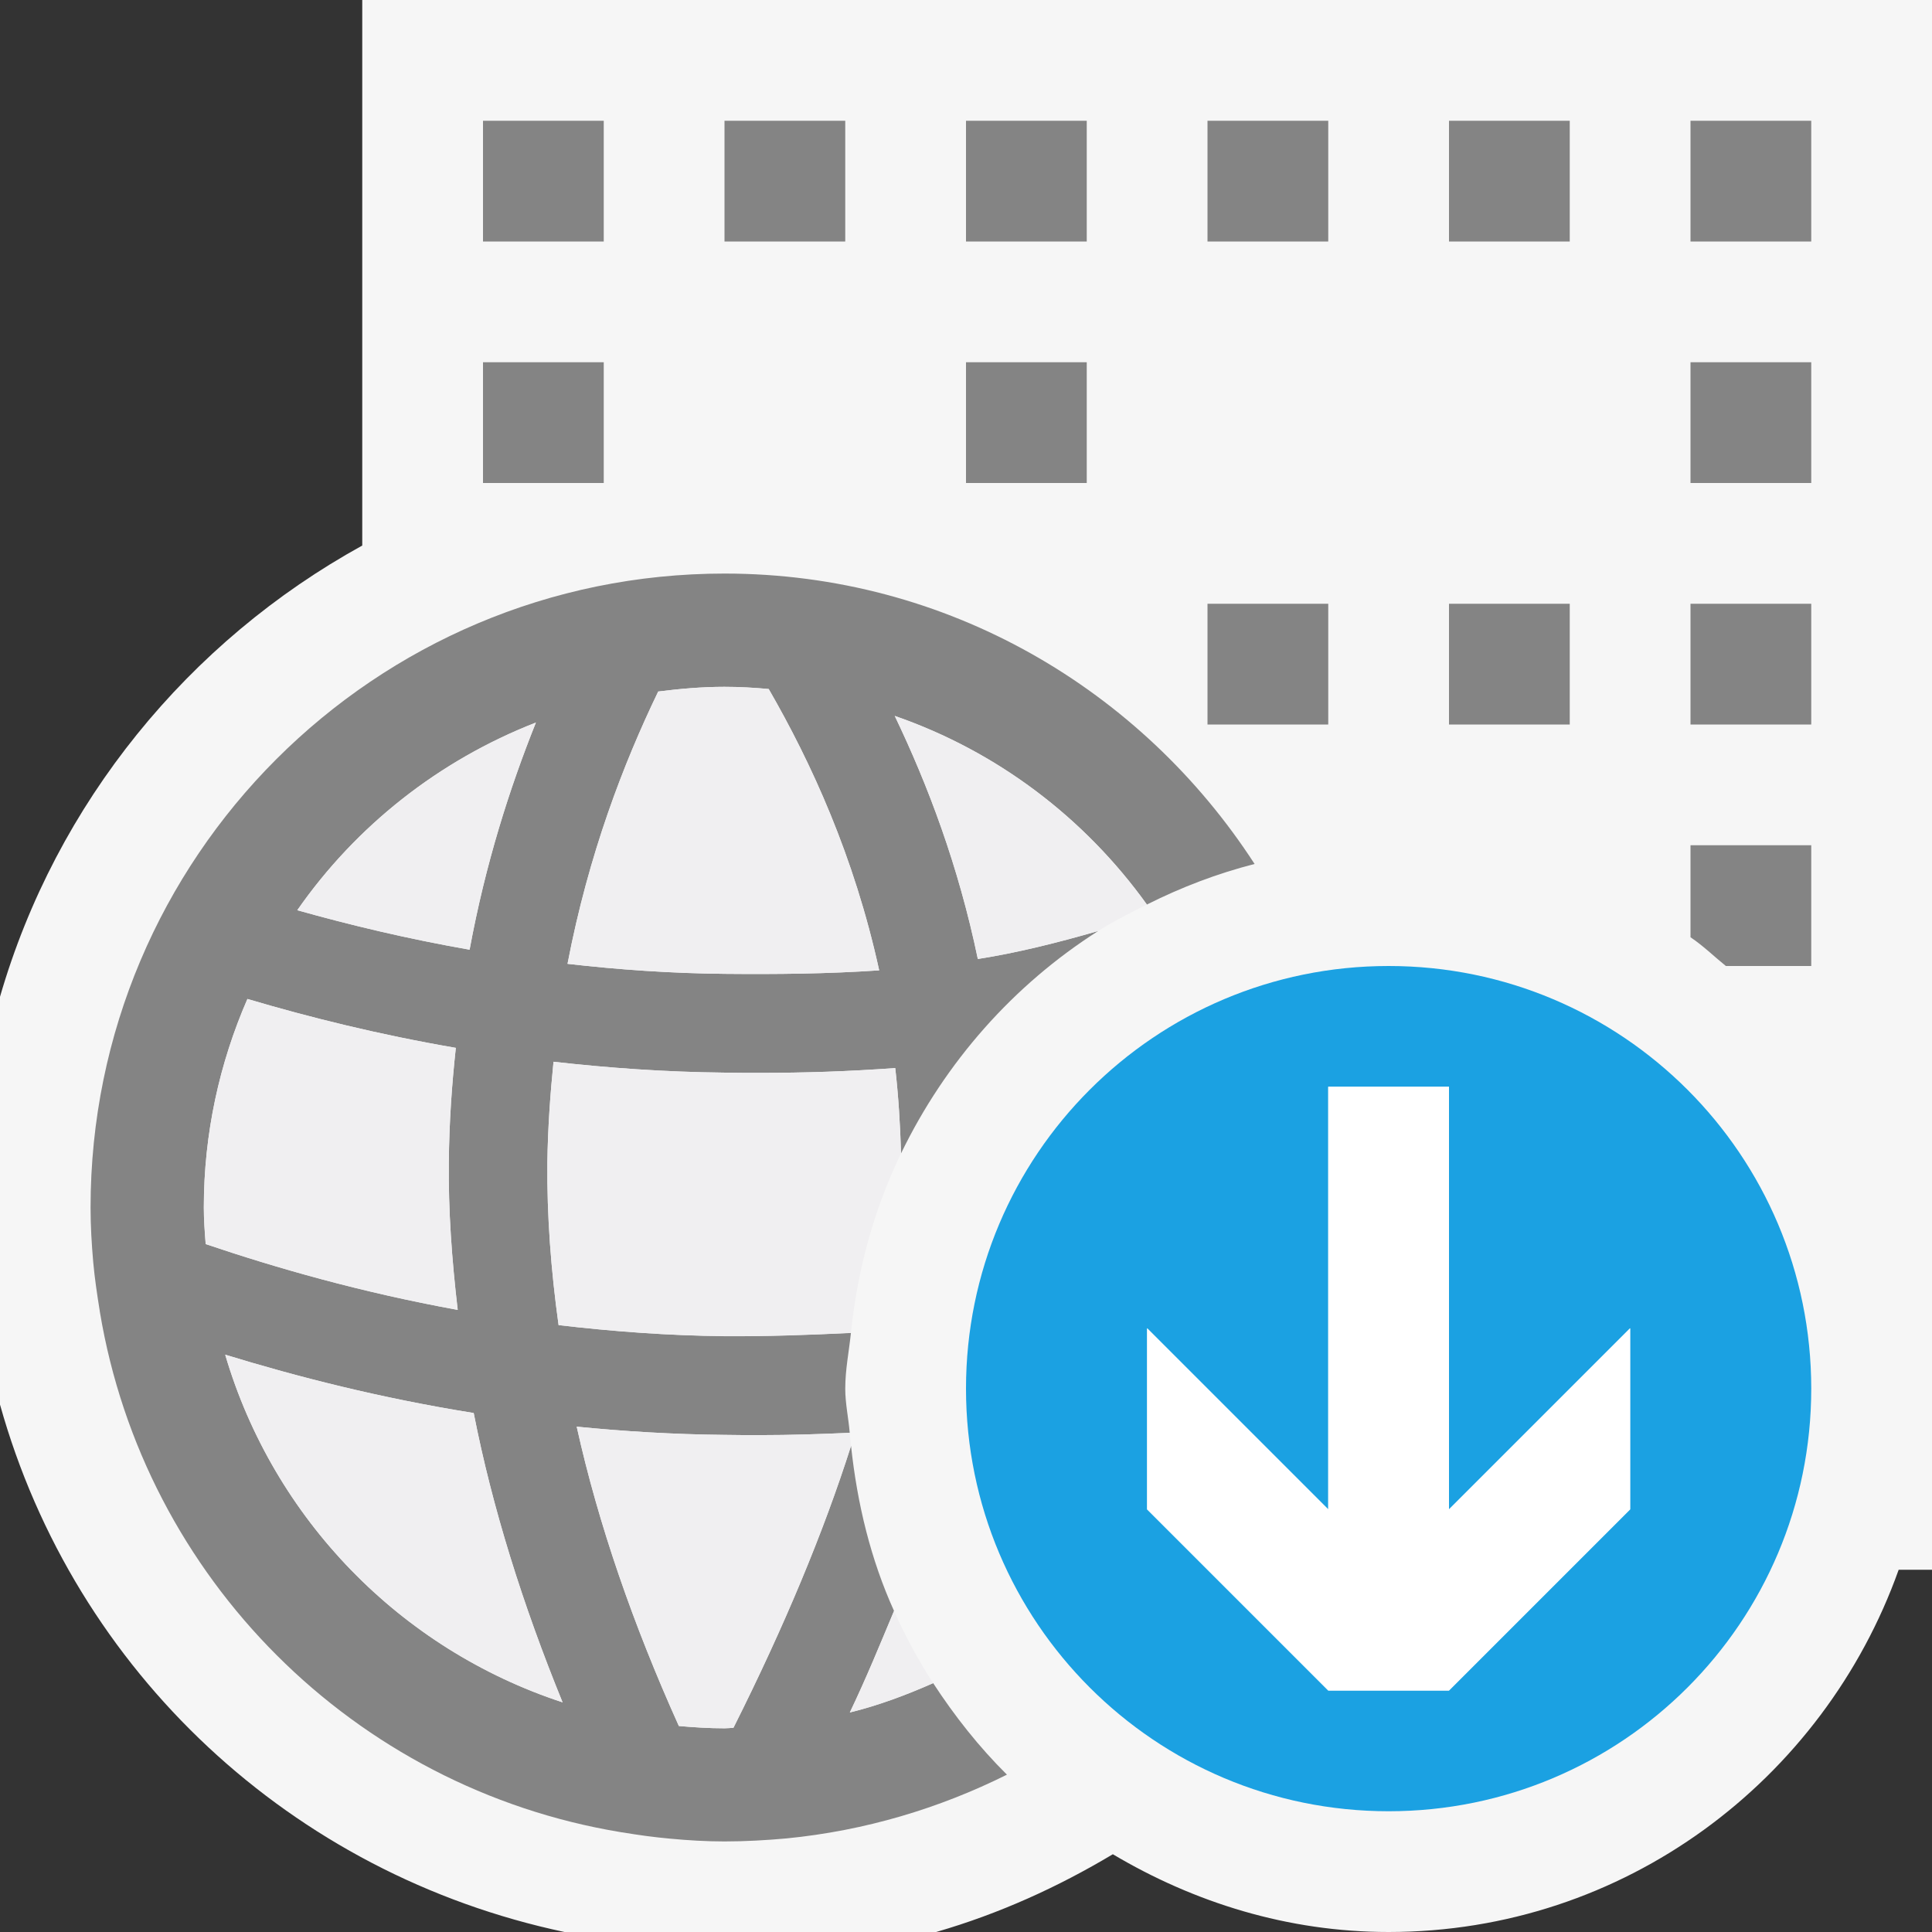 <?xml version="1.0" encoding="utf-8"?>
<!-- Generator: Adobe Illustrator 18.1.1, SVG Export Plug-In . SVG Version: 6.00 Build 0)  -->
<!DOCTYPE svg PUBLIC "-//W3C//DTD SVG 1.1//EN" "http://www.w3.org/Graphics/SVG/1.1/DTD/svg11.dtd">
<svg version="1.1" xmlns="http://www.w3.org/2000/svg" xmlns:xlink="http://www.w3.org/1999/xlink" x="0px" y="0px" width="16px"
	 height="16px" viewBox="0 0 16 16" style="enable-background:new 0 0 16 16;" xml:space="preserve">
<rect x="0" y="0" width="16" height="16" fill="#333333" stroke="none"/>
<style type="text/css">
	.icon_x002D_canvas_x002D_transparent{opacity:0;fill:#F6F6F6;}
	.icon_x002D_vs_x002D_out{fill:#F6F6F6;}
	.icon_x002D_vs_x002D_fg{fill:#F0EFF1;}
	.icon_x002D_disabled_x002D_grey{fill:#848484;}
	.icon_x002D_vs_x002D_blue{fill:#1BA1E2;}
	.icon_x002D_white{fill:#FFFFFF;}
</style>
<g id="canvas">
	<path class="icon_x002D_canvas_x002D_transparent" d="M16,16H0V0h16V16z"/>
</g>
<g id="outline">
	<path class="icon_x002D_vs_x002D_out" d="M16,0v13h-0.276c-0.621,1.742-2.271,3-4.224,3c-0.837,0-1.612-0.245-2.284-0.644
		C8.763,15.627,8.275,15.849,7.753,16H5.075h-0.02h-0.38C2.42,15.523,0.62,13.85,0,11.632V8.255C0.465,6.648,1.562,5.31,3,4.518V0
		H16z"/>
</g>
<g id="iconBg">
	<path class="icon_x002D_disabled_x002D_grey" d="M13,6h-1V5h1V6z M14.293,8H15V7h-1v0.762C14.105,7.832,14.195,7.921,14.293,8z
		 M13,1h-1v1h1V1z M11,1h-1v1h1V1z M15,3h-1v1h1V3z M15,1h-1v1h1V1z M15,5h-1v1h1V5z M5,1H4v1h1V1z M5,3H4v1h1V3z M8.339,14.697
		c-0.56,0.279-1.174,0.464-1.826,0.528C6.345,15.24,6.174,15.25,6,15.25c-0.152,0-0.302-0.009-0.45-0.023
		c-0.134-0.012-0.265-0.03-0.395-0.052c-0.005,0-0.01-0.001-0.015-0.002c-2.208-0.365-3.946-2.102-4.313-4.309
		c-0.001-0.005-0.001-0.009-0.002-0.014c-0.021-0.131-0.041-0.264-0.053-0.398C0.759,10.304,0.75,10.153,0.75,10
		c0-2.899,2.351-5.25,5.25-5.25c1.847,0,3.456,0.963,4.39,2.405c-0.313,0.08-0.609,0.194-0.892,0.336
		C8.984,6.775,8.26,6.223,7.41,5.929c0.275,0.574,0.527,1.239,0.688,2.013C8.418,7.892,8.752,7.809,9.095,7.71
		C8.391,8.158,7.828,8.797,7.462,9.552C7.455,9.31,7.44,9.074,7.414,8.845c-0.379,0.028-0.75,0.04-1.116,0.04
		c-0.101,0-0.201,0-0.302-0.002c-0.489-0.005-0.96-0.039-1.412-0.09C4.557,9.063,4.537,9.34,4.533,9.629
		c-0.004,0.437,0.029,0.888,0.093,1.345c0.442,0.052,0.901,0.087,1.378,0.092c0.349,0.002,0.695-0.01,1.043-0.027
		C7.031,11.192,7,11.342,7,11.5c0,0.125,0.027,0.243,0.037,0.366c-0.248,0.011-0.495,0.019-0.739,0.019
		c-0.101,0-0.201,0-0.302-0.002c-0.42-0.004-0.827-0.029-1.22-0.068c0.18,0.811,0.469,1.642,0.846,2.479
		C5.746,14.305,5.873,14.313,6,14.313c0.025,0,0.049-0.003,0.074-0.004c0.424-0.845,0.746-1.62,0.974-2.335
		c0.051,0.481,0.164,0.943,0.356,1.367c-0.116,0.277-0.227,0.55-0.366,0.841c0.24-0.059,0.468-0.145,0.69-0.243
		C7.906,14.212,8.108,14.468,8.339,14.697z M4.7,7.982C5.119,8.03,5.555,8.061,6.004,8.065c0.428,0.004,0.85,0,1.277-0.029
		C7.074,7.09,6.717,6.314,6.366,5.706C6.245,5.695,6.124,5.688,6,5.688c-0.187,0-0.369,0.016-0.549,0.039
		C5.164,6.322,4.875,7.071,4.7,7.982z M2.462,7.538C2.896,7.66,3.37,7.774,3.889,7.865C4.021,7.15,4.221,6.526,4.438,5.984
		C3.635,6.297,2.947,6.841,2.462,7.538z M1.703,10.303c0.583,0.197,1.28,0.398,2.087,0.545c-0.048-0.415-0.078-0.826-0.073-1.227
		c0.003-0.328,0.025-0.64,0.058-0.943C3.136,8.568,2.563,8.425,2.049,8.273C1.818,8.803,1.688,9.386,1.688,10
		C1.688,10.102,1.695,10.202,1.703,10.303z M4.659,14.098c-0.33-0.809-0.582-1.61-0.736-2.396c-0.774-0.124-1.46-0.3-2.058-0.483
		C2.266,12.579,3.316,13.658,4.659,14.098z M9,1H8v1h1V1z M11,5h-1v1h1V5z M7,1H6v1h1V1z M9,3H8v1h1V3z"/>
</g>
<g id="iconFg">
	<path class="icon_x002D_vs_x002D_fg" d="M4.626,10.974c-0.063-0.457-0.097-0.907-0.093-1.345C4.537,9.34,4.557,9.063,4.584,8.793
		c0.452,0.051,0.923,0.085,1.412,0.09c0.101,0.002,0.201,0.002,0.302,0.002c0.366,0,0.737-0.012,1.116-0.04
		C7.44,9.074,7.455,9.31,7.462,9.552c-0.222,0.458-0.36,0.958-0.415,1.486c-0.348,0.017-0.693,0.03-1.043,0.027
		C5.527,11.061,5.068,11.025,4.626,10.974z M4.438,5.984c-0.803,0.313-1.49,0.856-1.976,1.554C2.896,7.66,3.37,7.774,3.889,7.865
		C4.021,7.15,4.221,6.526,4.438,5.984z M9.095,7.71c0.129-0.082,0.266-0.15,0.403-0.219C8.984,6.775,8.26,6.223,7.41,5.929
		c0.275,0.574,0.527,1.239,0.688,2.013C8.418,7.892,8.752,7.809,9.095,7.71z M7.281,8.036C7.074,7.09,6.717,6.314,6.366,5.706
		C6.245,5.695,6.124,5.688,6,5.688c-0.187,0-0.369,0.016-0.549,0.039C5.164,6.322,4.875,7.071,4.7,7.982
		C5.119,8.03,5.555,8.061,6.004,8.065C6.432,8.069,6.854,8.065,7.281,8.036z M3.717,9.621c0.003-0.328,0.025-0.64,0.058-0.943
		C3.136,8.568,2.563,8.425,2.049,8.273C1.818,8.803,1.688,9.386,1.688,10c0,0.102,0.008,0.202,0.016,0.303
		c0.583,0.197,1.28,0.398,2.087,0.545C3.742,10.433,3.712,10.021,3.717,9.621z M7.404,13.341c-0.116,0.277-0.227,0.55-0.366,0.841
		c0.24-0.059,0.468-0.145,0.69-0.243C7.605,13.749,7.497,13.549,7.404,13.341z M7.037,11.866c-0.248,0.011-0.495,0.019-0.739,0.019
		c-0.101,0-0.201,0-0.302-0.002c-0.42-0.004-0.827-0.029-1.22-0.068c0.18,0.811,0.469,1.642,0.846,2.479
		C5.746,14.305,5.873,14.313,6,14.313c0.025,0,0.049-0.003,0.074-0.004c0.424-0.845,0.746-1.62,0.974-2.335
		C7.044,11.938,7.04,11.902,7.037,11.866z M1.865,11.219c0.4,1.36,1.451,2.439,2.794,2.879c-0.33-0.809-0.582-1.61-0.736-2.396
		C3.148,11.578,2.463,11.402,1.865,11.219z"/>
</g>
<g id="notificationBg">
	<path class="icon_x002D_vs_x002D_blue" d="M8,11.5c0,1.934,1.566,3.5,3.5,3.5c1.934,0,3.5-1.566,3.5-3.5C15,9.566,13.434,8,11.5,8
		C9.566,8,8,9.566,8,11.5z M12,12.5l1.5-1.5v1.5L12,14h-1l-1.5-1.5V11l1.5,1.5V9h1V12.5z"/>
</g>
<g id="notificationFg">
	<path class="icon_x002D_white" d="M12,9v3.5l1.5-1.5v1.5L12,14h-1l-1.5-1.5V11l1.5,1.5V9H12z"/>
	<g>
	</g>
	<g>
	</g>
	<g>
	</g>
	<g>
	</g>
	<g>
	</g>
	<g>
	</g>
</g>
</svg>